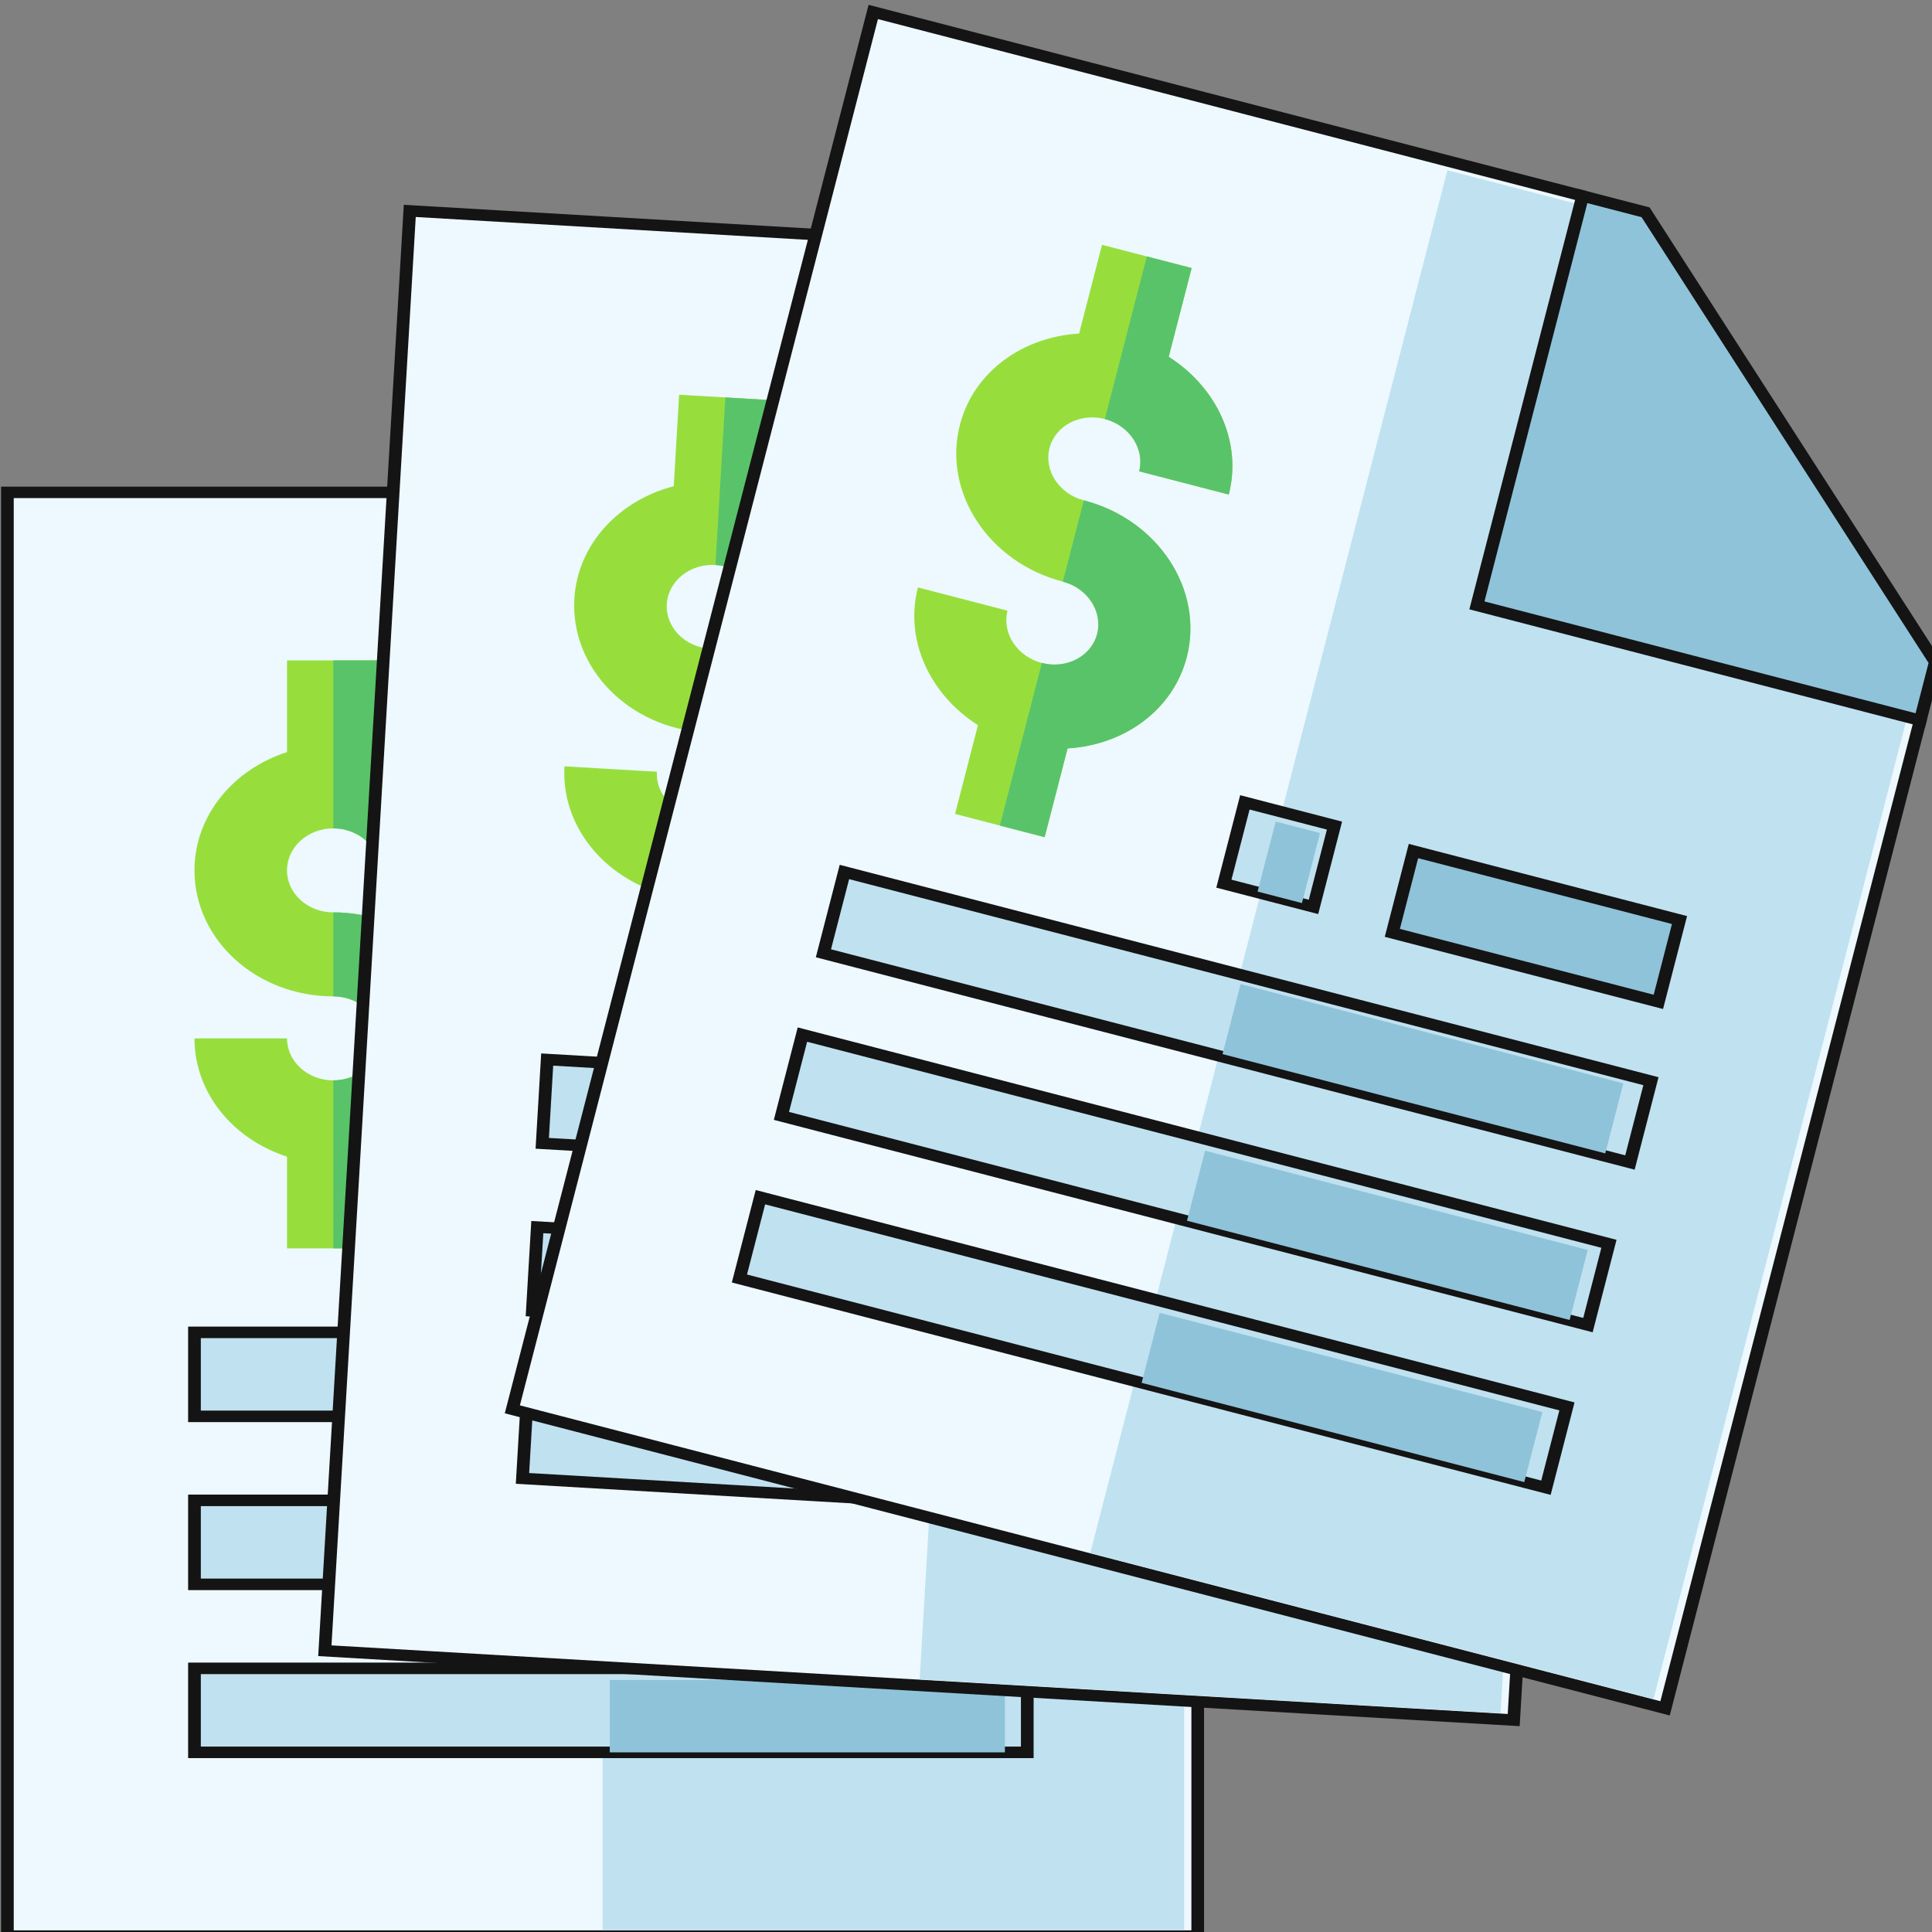 <?xml version="1.0" encoding="UTF-8" standalone="no"?>
<svg
   xmlns:dc="http://purl.org/dc/elements/1.1/"
   xmlns:cc="http://creativecommons.org/ns#"
   xmlns:rdf="http://www.w3.org/1999/02/22-rdf-syntax-ns#"
   xmlns:svg="http://www.w3.org/2000/svg"
   xmlns="http://www.w3.org/2000/svg"
   xmlns:sodipodi="http://sodipodi.sourceforge.net/DTD/sodipodi-0.dtd"
   xmlns:inkscape="http://www.inkscape.org/namespaces/inkscape"
   width="1em"
   height="1em"
   viewBox="0 0 16 16"
   class="bi bi-alarm"
   fill="currentColor"
   version="1.1"
   id="svg6797"
   sodipodi:docname="impuesto_list.svg"
   inkscape:version="0.92.3 (2405546, 2018-03-11)">
  <rect x="0" y="0" width="16" height="16" fill="#808080" stroke="none"/>
  <defs
     id="defs6801">
	
	
	
	
	
	
	
	
	
	
	
	
	
	
	
	
	
	
	
</defs>
  <sodipodi:namedview
     pagecolor="#ffffff"
     bordercolor="#666666"
     borderopacity="1"
     objecttolerance="10"
     gridtolerance="10"
     guidetolerance="10"
     inkscape:pageopacity="0"
     inkscape:pageshadow="2"
     inkscape:window-width="1600"
     inkscape:window-height="847"
     id="namedview6799"
     showgrid="true"
     inkscape:zoom="29.5"
     inkscape:cx="7.2052778"
     inkscape:cy="7.2661667"
     inkscape:window-x="-8"
     inkscape:window-y="-8"
     inkscape:window-maximized="1"
     inkscape:current-layer="svg6797"
     inkscape:snap-global="false"
     showguides="false">
    <inkscape:grid
       type="xygrid"
       id="grid8461" />
  </sodipodi:namedview>
  <g
     style="fill:#000000;stroke:#141414;stroke-width:4.519;stroke-miterlimit:4;stroke-dasharray:none;stroke-opacity:1"
     id="g7673"
     transform="matrix(0.021,0,0,0.023,0.06,0.018)" />
  <g
     style="fill:#000000;stroke:#141414;stroke-width:4.519;stroke-miterlimit:4;stroke-dasharray:none;stroke-opacity:1"
     id="g7675"
     transform="matrix(0.021,0,0,0.023,0.06,0.018)" />
  <g
     style="fill:#000000;stroke:#141414;stroke-width:4.519;stroke-miterlimit:4;stroke-dasharray:none;stroke-opacity:1"
     id="g7677"
     transform="matrix(0.021,0,0,0.023,0.06,0.018)" />
  <g
     style="fill:#000000;stroke:#141414;stroke-width:4.519;stroke-miterlimit:4;stroke-dasharray:none;stroke-opacity:1"
     id="g7679"
     transform="matrix(0.021,0,0,0.023,0.06,0.018)" />
  <g
     style="fill:#000000;stroke:#141414;stroke-width:4.519;stroke-miterlimit:4;stroke-dasharray:none;stroke-opacity:1"
     id="g7681"
     transform="matrix(0.021,0,0,0.023,0.06,0.018)" />
  <g
     style="fill:#000000;stroke:#141414;stroke-width:4.519;stroke-miterlimit:4;stroke-dasharray:none;stroke-opacity:1"
     id="g7683"
     transform="matrix(0.021,0,0,0.023,0.06,0.018)" />
  <g
     style="fill:#000000;stroke:#141414;stroke-width:4.519;stroke-miterlimit:4;stroke-dasharray:none;stroke-opacity:1"
     id="g7685"
     transform="matrix(0.021,0,0,0.023,0.06,0.018)" />
  <g
     style="fill:#000000;stroke:#141414;stroke-width:4.519;stroke-miterlimit:4;stroke-dasharray:none;stroke-opacity:1"
     id="g7687"
     transform="matrix(0.021,0,0,0.023,0.06,0.018)" />
  <g
     style="fill:#000000;stroke:#141414;stroke-width:4.519;stroke-miterlimit:4;stroke-dasharray:none;stroke-opacity:1"
     id="g7689"
     transform="matrix(0.021,0,0,0.023,0.06,0.018)" />
  <g
     style="fill:#000000;stroke:#141414;stroke-width:4.519;stroke-miterlimit:4;stroke-dasharray:none;stroke-opacity:1"
     id="g7691"
     transform="matrix(0.021,0,0,0.023,0.06,0.018)" />
  <g
     style="fill:#000000;stroke:#141414;stroke-width:4.519;stroke-miterlimit:4;stroke-dasharray:none;stroke-opacity:1"
     id="g7693"
     transform="matrix(0.021,0,0,0.023,0.06,0.018)" />
  <g
     style="fill:#000000;stroke:#141414;stroke-width:4.519;stroke-miterlimit:4;stroke-dasharray:none;stroke-opacity:1"
     id="g7695"
     transform="matrix(0.021,0,0,0.023,0.06,0.018)" />
  <g
     style="fill:#000000;stroke:#141414;stroke-width:4.519;stroke-miterlimit:4;stroke-dasharray:none;stroke-opacity:1"
     id="g7697"
     transform="matrix(0.021,0,0,0.023,0.06,0.018)" />
  <g
     style="fill:#000000;stroke:#141414;stroke-width:4.519;stroke-miterlimit:4;stroke-dasharray:none;stroke-opacity:1"
     id="g7699"
     transform="matrix(0.021,0,0,0.023,0.06,0.018)" />
  <g
     style="fill:#000000;stroke:#141414;stroke-width:4.519;stroke-miterlimit:4;stroke-dasharray:none;stroke-opacity:1"
     id="g7701"
     transform="matrix(0.021,0,0,0.023,0.06,0.018)" />
  <g
     style="stroke:#141414;stroke-width:5.853;stroke-miterlimit:4;stroke-dasharray:none;stroke-opacity:1"
     id="g13006"
     transform="matrix(0.038,0,0,0.031,-1.62,0.032)">
</g>
  <g
     style="stroke:#141414;stroke-width:5.853;stroke-miterlimit:4;stroke-dasharray:none;stroke-opacity:1"
     id="g13008"
     transform="matrix(0.038,0,0,0.031,-1.62,0.032)">
</g>
  <g
     style="stroke:#141414;stroke-width:5.853;stroke-miterlimit:4;stroke-dasharray:none;stroke-opacity:1"
     id="g13010"
     transform="matrix(0.038,0,0,0.031,-1.62,0.032)">
</g>
  <g
     style="stroke:#141414;stroke-width:5.853;stroke-miterlimit:4;stroke-dasharray:none;stroke-opacity:1"
     id="g13012"
     transform="matrix(0.038,0,0,0.031,-1.62,0.032)">
</g>
  <g
     style="stroke:#141414;stroke-width:5.853;stroke-miterlimit:4;stroke-dasharray:none;stroke-opacity:1"
     id="g13014"
     transform="matrix(0.038,0,0,0.031,-1.62,0.032)">
</g>
  <g
     style="stroke:#141414;stroke-width:5.853;stroke-miterlimit:4;stroke-dasharray:none;stroke-opacity:1"
     id="g13016"
     transform="matrix(0.038,0,0,0.031,-1.62,0.032)">
</g>
  <g
     style="stroke:#141414;stroke-width:5.853;stroke-miterlimit:4;stroke-dasharray:none;stroke-opacity:1"
     id="g13018"
     transform="matrix(0.038,0,0,0.031,-1.62,0.032)">
</g>
  <g
     style="stroke:#141414;stroke-width:5.853;stroke-miterlimit:4;stroke-dasharray:none;stroke-opacity:1"
     id="g13020"
     transform="matrix(0.038,0,0,0.031,-1.62,0.032)">
</g>
  <g
     style="stroke:#141414;stroke-width:5.853;stroke-miterlimit:4;stroke-dasharray:none;stroke-opacity:1"
     id="g13022"
     transform="matrix(0.038,0,0,0.031,-1.62,0.032)">
</g>
  <g
     style="stroke:#141414;stroke-width:5.853;stroke-miterlimit:4;stroke-dasharray:none;stroke-opacity:1"
     id="g13024"
     transform="matrix(0.038,0,0,0.031,-1.62,0.032)">
</g>
  <g
     style="stroke:#141414;stroke-width:5.853;stroke-miterlimit:4;stroke-dasharray:none;stroke-opacity:1"
     id="g13026"
     transform="matrix(0.038,0,0,0.031,-1.62,0.032)">
</g>
  <g
     style="stroke:#141414;stroke-width:5.853;stroke-miterlimit:4;stroke-dasharray:none;stroke-opacity:1"
     id="g13028"
     transform="matrix(0.038,0,0,0.031,-1.62,0.032)">
</g>
  <g
     style="stroke:#141414;stroke-width:5.853;stroke-miterlimit:4;stroke-dasharray:none;stroke-opacity:1"
     id="g13030"
     transform="matrix(0.038,0,0,0.031,-1.62,0.032)">
</g>
  <g
     style="stroke:#141414;stroke-width:5.853;stroke-miterlimit:4;stroke-dasharray:none;stroke-opacity:1"
     id="g13032"
     transform="matrix(0.038,0,0,0.031,-1.62,0.032)">
</g>
  <g
     style="stroke:#141414;stroke-width:5.853;stroke-miterlimit:4;stroke-dasharray:none;stroke-opacity:1"
     id="g13034"
     transform="matrix(0.038,0,0,0.031,-1.62,0.032)">
</g>
  <g
     style="stroke-width:30.243"
     id="g13263"
     transform="matrix(0.035,0,0,0.031,-0.926,-0.005)">
</g>
  <g
     style="stroke-width:30.243"
     id="g13265"
     transform="matrix(0.035,0,0,0.031,-0.926,-0.005)">
</g>
  <g
     style="stroke-width:30.243"
     id="g13267"
     transform="matrix(0.035,0,0,0.031,-0.926,-0.005)">
</g>
  <g
     style="stroke-width:30.243"
     id="g13269"
     transform="matrix(0.035,0,0,0.031,-0.926,-0.005)">
</g>
  <g
     style="stroke-width:30.243"
     id="g13271"
     transform="matrix(0.035,0,0,0.031,-0.926,-0.005)">
</g>
  <g
     style="stroke-width:30.243"
     id="g13273"
     transform="matrix(0.035,0,0,0.031,-0.926,-0.005)">
</g>
  <g
     style="stroke-width:30.243"
     id="g13275"
     transform="matrix(0.035,0,0,0.031,-0.926,-0.005)">
</g>
  <g
     style="stroke-width:30.243"
     id="g13277"
     transform="matrix(0.035,0,0,0.031,-0.926,-0.005)">
</g>
  <g
     style="stroke-width:30.243"
     id="g13279"
     transform="matrix(0.035,0,0,0.031,-0.926,-0.005)">
</g>
  <g
     style="stroke-width:30.243"
     id="g13281"
     transform="matrix(0.035,0,0,0.031,-0.926,-0.005)">
</g>
  <g
     style="stroke-width:30.243"
     id="g13283"
     transform="matrix(0.035,0,0,0.031,-0.926,-0.005)">
</g>
  <g
     style="stroke-width:30.243"
     id="g13285"
     transform="matrix(0.035,0,0,0.031,-0.926,-0.005)">
</g>
  <g
     style="stroke-width:30.243"
     id="g13287"
     transform="matrix(0.035,0,0,0.031,-0.926,-0.005)">
</g>
  <g
     style="stroke-width:30.243"
     id="g13289"
     transform="matrix(0.035,0,0,0.031,-0.926,-0.005)">
</g>
  <g
     style="stroke-width:30.243"
     id="g13291"
     transform="matrix(0.035,0,0,0.031,-0.926,-0.005)">
</g>
  <g
     id="g14593"
     transform="translate(-22.378,-19.01)">
</g>
  <g
     id="g14595"
     transform="translate(-22.378,-19.01)">
</g>
  <g
     id="g14597"
     transform="translate(-22.378,-19.01)">
</g>
  <g
     id="g14599"
     transform="translate(-22.378,-19.01)">
</g>
  <g
     id="g14601"
     transform="translate(-22.378,-19.01)">
</g>
  <g
     id="g14603"
     transform="translate(-22.378,-19.01)">
</g>
  <g
     id="g14605"
     transform="translate(-22.378,-19.01)">
</g>
  <g
     id="g14607"
     transform="translate(-22.378,-19.01)">
</g>
  <g
     id="g14609"
     transform="translate(-22.378,-19.01)">
</g>
  <g
     id="g14611"
     transform="translate(-22.378,-19.01)">
</g>
  <g
     id="g14613"
     transform="translate(-22.378,-19.01)">
</g>
  <g
     id="g14615"
     transform="translate(-22.378,-19.01)">
</g>
  <g
     id="g14617"
     transform="translate(-22.378,-19.01)">
</g>
  <g
     id="g14619"
     transform="translate(-22.378,-19.01)">
</g>
  <g
     id="g14621"
     transform="translate(-22.378,-19.01)">
</g>
  <g
     style="stroke-width:30.97"
     id="g21244"
     transform="matrix(0.034,0,0,0.03,0.01,3.404)">
</g>
  <g
     style="stroke-width:30.97"
     id="g21246"
     transform="matrix(0.034,0,0,0.03,0.01,3.404)">
</g>
  <g
     style="stroke-width:30.97"
     id="g21248"
     transform="matrix(0.034,0,0,0.03,0.01,3.404)">
</g>
  <g
     style="stroke-width:30.97"
     id="g21250"
     transform="matrix(0.034,0,0,0.03,0.01,3.404)">
</g>
  <g
     style="stroke-width:30.97"
     id="g21252"
     transform="matrix(0.034,0,0,0.03,0.01,3.404)">
</g>
  <g
     style="stroke-width:30.97"
     id="g21254"
     transform="matrix(0.034,0,0,0.03,0.01,3.404)">
</g>
  <g
     style="stroke-width:30.97"
     id="g21256"
     transform="matrix(0.034,0,0,0.03,0.01,3.404)">
</g>
  <g
     style="stroke-width:30.97"
     id="g21258"
     transform="matrix(0.034,0,0,0.03,0.01,3.404)">
</g>
  <g
     style="stroke-width:30.97"
     id="g21260"
     transform="matrix(0.034,0,0,0.03,0.01,3.404)">
</g>
  <g
     style="stroke-width:30.97"
     id="g21262"
     transform="matrix(0.034,0,0,0.03,0.01,3.404)">
</g>
  <g
     style="stroke-width:30.97"
     id="g21264"
     transform="matrix(0.034,0,0,0.03,0.01,3.404)">
</g>
  <g
     style="stroke-width:30.97"
     id="g21266"
     transform="matrix(0.034,0,0,0.03,0.01,3.404)">
</g>
  <g
     style="stroke-width:30.97"
     id="g21268"
     transform="matrix(0.034,0,0,0.03,0.01,3.404)">
</g>
  <g
     style="stroke-width:30.97"
     id="g21270"
     transform="matrix(0.034,0,0,0.03,0.01,3.404)">
</g>
  <g
     style="stroke-width:30.97"
     id="g21272"
     transform="matrix(0.034,0,0,0.03,0.01,3.404)">
</g>
  <g
     id="g21728"
     transform="matrix(0.824,0,0,0.748,-0.297,4.121)"
     style="stroke-width:1.274">
    <path
       style="fill:#edf9ff;stroke:#141414;stroke-width:0.127;stroke-miterlimit:4;stroke-dasharray:none;stroke-opacity:1"
       inkscape:connector-curvature="0"
       d="M 7.797,-0.058 H 0.435 V 15.926 H 12.398 V 4.625 Z"
       id="path2" />
    <path
       style="fill:#c0e1f0;stroke:none;stroke-width:0.127;stroke-miterlimit:4;stroke-dasharray:none;stroke-opacity:1"
       inkscape:connector-curvature="0"
       d="M 12.262,4.677 V 15.859 H 6.417 V 0.043 h 1.349 z"
       id="path4" />
    <path
       style="fill:#8fc3d9;stroke:#141414;stroke-width:0.127;stroke-miterlimit:4;stroke-dasharray:none;stroke-opacity:1"
       inkscape:connector-curvature="0"
       d="M 7.797,7.435 H 10.558 V 8.371 H 7.797 Z"
       id="path6" />
    <path
       style="fill:#8fc3d9;stroke:#141414;stroke-width:0.127;stroke-miterlimit:4;stroke-dasharray:none;stroke-opacity:1"
       inkscape:connector-curvature="0"
       d="M 12.398,3.96 V 4.625 H 7.797 V -0.058 H 8.45 Z"
       id="path8" />
    <g
       transform="matrix(0.031,0,0,0.031,-1.436,-0.058)"
       id="g20"
       style="stroke:none;stroke-width:4.116;stroke-miterlimit:4;stroke-dasharray:none;stroke-opacity:1">
      <g
         id="g12"
         style="stroke:none;stroke-width:4.116;stroke-miterlimit:4;stroke-dasharray:none;stroke-opacity:1">
        <path
           style="fill:#97de3d;stroke:none;stroke-width:4.116;stroke-miterlimit:4;stroke-dasharray:none;stroke-opacity:1"
           inkscape:connector-curvature="0"
           d="m 166,150 c -8.276,0 -15,-6.724 -15,-15 0,-8.276 6.724,-15 15,-15 8.276,0 15,6.724 15,15 h 30 C 211,115.435 198.437,98.952 181,92.754 V 60 h -15 -15 v 32.754 c -17.437,6.198 -30,22.681 -30,42.246 0,24.853 20.147,45 45,45 8.276,0 15,6.724 15,15 0,8.276 -6.724,15 -15,15 -8.276,0 -15,-6.724 -15,-15 h -30 c 0,19.565 12.563,36.048 30,42.246 V 270 h 15 15 v -32.754 c 17.437,-6.198 30,-22.681 30,-42.246 0,-24.853 -20.147,-45 -45,-45 z"
           id="path10" />
      </g>
      <g
         style="fill:#59c36a;stroke:none;stroke-width:4.116;stroke-miterlimit:4;stroke-dasharray:none;stroke-opacity:1"
         id="g18">
        <path
           inkscape:connector-curvature="0"
           d="m 181,237.246 c 17.437,-6.198 30,-22.681 30,-42.246 0,-24.853 -20.147,-45 -45,-45 v 30 c 8.276,0 15,6.724 15,15 0,8.276 -6.724,15 -15,15 v 60 h 15 z"
           id="path14"
           style="stroke:none;stroke-width:4.116;stroke-miterlimit:4;stroke-dasharray:none;stroke-opacity:1" />
        <path
           inkscape:connector-curvature="0"
           d="m 181,135 h 30 C 211,115.435 198.437,98.952 181,92.754 V 60 h -15 v 60 c 8.276,0 15,6.724 15,15 z"
           id="path16"
           style="stroke:none;stroke-width:4.116;stroke-miterlimit:4;stroke-dasharray:none;stroke-opacity:1" />
      </g>
    </g>
    <g
       transform="matrix(0.031,0,0,0.031,-1.436,-0.058)"
       style="fill:#c0e1f0;stroke:#141414;stroke-width:4.116;stroke-miterlimit:4;stroke-dasharray:none;stroke-opacity:1"
       id="g30">
      <path
         inkscape:connector-curvature="0"
         d="m 121,300 h 270 v 30 H 121 Z"
         id="path22"
         style="stroke:#141414;stroke-width:4.116;stroke-miterlimit:4;stroke-dasharray:none;stroke-opacity:1" />
      <path
         inkscape:connector-curvature="0"
         d="m 121,360 h 270 v 30 H 121 Z"
         id="path24"
         style="stroke:#141414;stroke-width:4.116;stroke-miterlimit:4;stroke-dasharray:none;stroke-opacity:1" />
      <path
         inkscape:connector-curvature="0"
         d="m 121,420 h 270 v 30 H 121 Z"
         id="path26"
         style="stroke:#141414;stroke-width:4.116;stroke-miterlimit:4;stroke-dasharray:none;stroke-opacity:1" />
      <path
         inkscape:connector-curvature="0"
         d="m 241,240 h 30 v 30 h -30 z"
         id="path28"
         style="stroke:#141414;stroke-width:4.116;stroke-miterlimit:4;stroke-dasharray:none;stroke-opacity:1" />
    </g>
    <path
       style="fill:#8fc3d9;stroke:none;stroke-width:0.127;stroke-miterlimit:4;stroke-dasharray:none;stroke-opacity:1"
       inkscape:connector-curvature="0"
       d="M 6.383,7.502 H 6.843 V 8.303 H 6.383 Z"
       id="path32" />
    <path
       style="fill:#8fc3d9;stroke:none;stroke-width:0.127;stroke-miterlimit:4;stroke-dasharray:none;stroke-opacity:1"
       inkscape:connector-curvature="0"
       d="M 6.45,9.342 H 10.422 V 10.143 H 6.45 Z"
       id="path34" />
    <path
       style="fill:#8fc3d9;stroke:none;stroke-width:0.127;stroke-miterlimit:4;stroke-dasharray:none;stroke-opacity:1"
       inkscape:connector-curvature="0"
       d="m 6.523,11.227 h 3.971 v 0.801 H 6.523 Z"
       id="path34-7" />
    <path
       style="fill:#8fc3d9;stroke:none;stroke-width:0.127;stroke-miterlimit:4;stroke-dasharray:none;stroke-opacity:1"
       inkscape:connector-curvature="0"
       d="m 6.489,13.091 h 3.971 v 0.801 H 6.489 Z"
       id="path34-6" />
  </g>
  <g
     id="g21728-2"
     transform="matrix(0.823,0.048,-0.044,0.746,3.033,1.769)"
     style="stroke-width:1.274">
    <path
       style="fill:#edf9ff;stroke:#141414;stroke-width:0.127;stroke-miterlimit:4;stroke-dasharray:none;stroke-opacity:1"
       inkscape:connector-curvature="0"
       d="M 7.797,-0.058 H 0.435 V 15.926 H 12.398 V 4.625 Z"
       id="path2-6" />
    <path
       style="fill:#c0e1f0;stroke:none;stroke-width:0.127;stroke-miterlimit:4;stroke-dasharray:none;stroke-opacity:1"
       inkscape:connector-curvature="0"
       d="M 12.262,4.677 V 15.859 H 6.417 V 0.043 h 1.349 z"
       id="path4-7" />
    <path
       style="fill:#8fc3d9;stroke:#141414;stroke-width:0.127;stroke-miterlimit:4;stroke-dasharray:none;stroke-opacity:1"
       inkscape:connector-curvature="0"
       d="M 7.797,7.435 H 10.558 V 8.371 H 7.797 Z"
       id="path6-2" />
    <path
       style="fill:#8fc3d9;stroke:#141414;stroke-width:0.127;stroke-miterlimit:4;stroke-dasharray:none;stroke-opacity:1"
       inkscape:connector-curvature="0"
       d="M 12.398,3.96 V 4.625 H 7.797 V -0.058 H 8.45 Z"
       id="path8-9" />
    <g
       transform="matrix(0.031,0,0,0.031,-1.436,-0.058)"
       id="g20-0"
       style="stroke:none;stroke-width:4.116;stroke-miterlimit:4;stroke-dasharray:none;stroke-opacity:1">
      <g
         id="g12-9"
         style="stroke:none;stroke-width:4.116;stroke-miterlimit:4;stroke-dasharray:none;stroke-opacity:1">
        <path
           style="fill:#97de3d;stroke:none;stroke-width:4.116;stroke-miterlimit:4;stroke-dasharray:none;stroke-opacity:1"
           inkscape:connector-curvature="0"
           d="m 166,150 c -8.276,0 -15,-6.724 -15,-15 0,-8.276 6.724,-15 15,-15 8.276,0 15,6.724 15,15 h 30 C 211,115.435 198.437,98.952 181,92.754 V 60 h -15 -15 v 32.754 c -17.437,6.198 -30,22.681 -30,42.246 0,24.853 20.147,45 45,45 8.276,0 15,6.724 15,15 0,8.276 -6.724,15 -15,15 -8.276,0 -15,-6.724 -15,-15 h -30 c 0,19.565 12.563,36.048 30,42.246 V 270 h 15 15 v -32.754 c 17.437,-6.198 30,-22.681 30,-42.246 0,-24.853 -20.147,-45 -45,-45 z"
           id="path10-9" />
      </g>
      <g
         style="fill:#59c36a;stroke:none;stroke-width:4.116;stroke-miterlimit:4;stroke-dasharray:none;stroke-opacity:1"
         id="g18-9">
        <path
           inkscape:connector-curvature="0"
           d="m 181,237.246 c 17.437,-6.198 30,-22.681 30,-42.246 0,-24.853 -20.147,-45 -45,-45 v 30 c 8.276,0 15,6.724 15,15 0,8.276 -6.724,15 -15,15 v 60 h 15 z"
           id="path14-3"
           style="stroke:none;stroke-width:4.116;stroke-miterlimit:4;stroke-dasharray:none;stroke-opacity:1" />
        <path
           inkscape:connector-curvature="0"
           d="m 181,135 h 30 C 211,115.435 198.437,98.952 181,92.754 V 60 h -15 v 60 c 8.276,0 15,6.724 15,15 z"
           id="path16-1"
           style="stroke:none;stroke-width:4.116;stroke-miterlimit:4;stroke-dasharray:none;stroke-opacity:1" />
      </g>
    </g>
    <g
       transform="matrix(0.031,0,0,0.031,-1.436,-0.058)"
       style="fill:#c0e1f0;stroke:#141414;stroke-width:4.116;stroke-miterlimit:4;stroke-dasharray:none;stroke-opacity:1"
       id="g30-2">
      <path
         inkscape:connector-curvature="0"
         d="m 121,300 h 270 v 30 H 121 Z"
         id="path22-5"
         style="stroke:#141414;stroke-width:4.116;stroke-miterlimit:4;stroke-dasharray:none;stroke-opacity:1" />
      <path
         inkscape:connector-curvature="0"
         d="m 121,360 h 270 v 30 H 121 Z"
         id="path24-0"
         style="stroke:#141414;stroke-width:4.116;stroke-miterlimit:4;stroke-dasharray:none;stroke-opacity:1" />
      <path
         inkscape:connector-curvature="0"
         d="m 121,420 h 270 v 30 H 121 Z"
         id="path26-3"
         style="stroke:#141414;stroke-width:4.116;stroke-miterlimit:4;stroke-dasharray:none;stroke-opacity:1" />
      <path
         inkscape:connector-curvature="0"
         d="m 241,240 h 30 v 30 h -30 z"
         id="path28-9"
         style="stroke:#141414;stroke-width:4.116;stroke-miterlimit:4;stroke-dasharray:none;stroke-opacity:1" />
    </g>
    <path
       style="fill:#8fc3d9;stroke:none;stroke-width:0.127;stroke-miterlimit:4;stroke-dasharray:none;stroke-opacity:1"
       inkscape:connector-curvature="0"
       d="M 6.383,7.502 H 6.843 V 8.303 H 6.383 Z"
       id="path32-7" />
    <path
       style="fill:#8fc3d9;stroke:none;stroke-width:0.127;stroke-miterlimit:4;stroke-dasharray:none;stroke-opacity:1"
       inkscape:connector-curvature="0"
       d="M 6.45,9.342 H 10.422 V 10.143 H 6.45 Z"
       id="path34-5" />
    <path
       style="fill:#8fc3d9;stroke:none;stroke-width:0.127;stroke-miterlimit:4;stroke-dasharray:none;stroke-opacity:1"
       inkscape:connector-curvature="0"
       d="m 6.523,11.227 h 3.971 v 0.801 H 6.523 Z"
       id="path34-7-1" />
    <path
       style="fill:#8fc3d9;stroke:none;stroke-width:0.127;stroke-miterlimit:4;stroke-dasharray:none;stroke-opacity:1"
       inkscape:connector-curvature="0"
       d="m 6.489,13.091 h 3.971 v 0.801 H 6.489 Z"
       id="path34-6-4" />
  </g>
  <g
     id="g21728-9"
     transform="matrix(0.798,0.207,-0.187,0.724,6.874,0.051)"
     style="stroke-width:1.274">
    <path
       style="fill:#edf9ff;stroke:#141414;stroke-width:0.127;stroke-miterlimit:4;stroke-dasharray:none;stroke-opacity:1"
       inkscape:connector-curvature="0"
       d="M 7.797,-0.058 H 0.435 V 15.926 H 12.398 V 4.625 Z"
       id="path2-0" />
    <path
       style="fill:#c0e1f0;stroke:none;stroke-width:0.127;stroke-miterlimit:4;stroke-dasharray:none;stroke-opacity:1"
       inkscape:connector-curvature="0"
       d="M 12.262,4.677 V 15.859 H 6.417 V 0.043 h 1.349 z"
       id="path4-1" />
    <path
       style="fill:#8fc3d9;stroke:#141414;stroke-width:0.127;stroke-miterlimit:4;stroke-dasharray:none;stroke-opacity:1"
       inkscape:connector-curvature="0"
       d="M 7.797,7.435 H 10.558 V 8.371 H 7.797 Z"
       id="path6-4" />
    <path
       style="fill:#8fc3d9;stroke:#141414;stroke-width:0.127;stroke-miterlimit:4;stroke-dasharray:none;stroke-opacity:1"
       inkscape:connector-curvature="0"
       d="M 12.398,3.96 V 4.625 H 7.797 V -0.058 H 8.45 Z"
       id="path8-3" />
    <g
       transform="matrix(0.031,0,0,0.031,-1.436,-0.058)"
       id="g20-2"
       style="stroke:none;stroke-width:4.116;stroke-miterlimit:4;stroke-dasharray:none;stroke-opacity:1">
      <g
         id="g12-1"
         style="stroke:none;stroke-width:4.116;stroke-miterlimit:4;stroke-dasharray:none;stroke-opacity:1">
        <path
           style="fill:#97de3d;stroke:none;stroke-width:4.116;stroke-miterlimit:4;stroke-dasharray:none;stroke-opacity:1"
           inkscape:connector-curvature="0"
           d="m 166,150 c -8.276,0 -15,-6.724 -15,-15 0,-8.276 6.724,-15 15,-15 8.276,0 15,6.724 15,15 h 30 C 211,115.435 198.437,98.952 181,92.754 V 60 h -15 -15 v 32.754 c -17.437,6.198 -30,22.681 -30,42.246 0,24.853 20.147,45 45,45 8.276,0 15,6.724 15,15 0,8.276 -6.724,15 -15,15 -8.276,0 -15,-6.724 -15,-15 h -30 c 0,19.565 12.563,36.048 30,42.246 V 270 h 15 15 v -32.754 c 17.437,-6.198 30,-22.681 30,-42.246 0,-24.853 -20.147,-45 -45,-45 z"
           id="path10-4" />
      </g>
      <g
         style="fill:#59c36a;stroke:none;stroke-width:4.116;stroke-miterlimit:4;stroke-dasharray:none;stroke-opacity:1"
         id="g18-8">
        <path
           inkscape:connector-curvature="0"
           d="m 181,237.246 c 17.437,-6.198 30,-22.681 30,-42.246 0,-24.853 -20.147,-45 -45,-45 v 30 c 8.276,0 15,6.724 15,15 0,8.276 -6.724,15 -15,15 v 60 h 15 z"
           id="path14-2"
           style="stroke:none;stroke-width:4.116;stroke-miterlimit:4;stroke-dasharray:none;stroke-opacity:1" />
        <path
           inkscape:connector-curvature="0"
           d="m 181,135 h 30 C 211,115.435 198.437,98.952 181,92.754 V 60 h -15 v 60 c 8.276,0 15,6.724 15,15 z"
           id="path16-6"
           style="stroke:none;stroke-width:4.116;stroke-miterlimit:4;stroke-dasharray:none;stroke-opacity:1" />
      </g>
    </g>
    <g
       transform="matrix(0.031,0,0,0.031,-1.436,-0.058)"
       style="fill:#c0e1f0;stroke:#141414;stroke-width:4.116;stroke-miterlimit:4;stroke-dasharray:none;stroke-opacity:1"
       id="g30-8">
      <path
         inkscape:connector-curvature="0"
         d="m 121,300 h 270 v 30 H 121 Z"
         id="path22-8"
         style="stroke:#141414;stroke-width:4.116;stroke-miterlimit:4;stroke-dasharray:none;stroke-opacity:1" />
      <path
         inkscape:connector-curvature="0"
         d="m 121,360 h 270 v 30 H 121 Z"
         id="path24-4"
         style="stroke:#141414;stroke-width:4.116;stroke-miterlimit:4;stroke-dasharray:none;stroke-opacity:1" />
      <path
         inkscape:connector-curvature="0"
         d="m 121,420 h 270 v 30 H 121 Z"
         id="path26-7"
         style="stroke:#141414;stroke-width:4.116;stroke-miterlimit:4;stroke-dasharray:none;stroke-opacity:1" />
      <path
         inkscape:connector-curvature="0"
         d="m 241,240 h 30 v 30 h -30 z"
         id="path28-6"
         style="stroke:#141414;stroke-width:4.116;stroke-miterlimit:4;stroke-dasharray:none;stroke-opacity:1" />
    </g>
    <path
       style="fill:#8fc3d9;stroke:none;stroke-width:0.127;stroke-miterlimit:4;stroke-dasharray:none;stroke-opacity:1"
       inkscape:connector-curvature="0"
       d="M 6.383,7.502 H 6.843 V 8.303 H 6.383 Z"
       id="path32-1" />
    <path
       style="fill:#8fc3d9;stroke:none;stroke-width:0.127;stroke-miterlimit:4;stroke-dasharray:none;stroke-opacity:1"
       inkscape:connector-curvature="0"
       d="M 6.45,9.342 H 10.422 V 10.143 H 6.45 Z"
       id="path34-67" />
    <path
       style="fill:#8fc3d9;stroke:none;stroke-width:0.127;stroke-miterlimit:4;stroke-dasharray:none;stroke-opacity:1"
       inkscape:connector-curvature="0"
       d="m 6.523,11.227 h 3.971 v 0.801 H 6.523 Z"
       id="path34-7-0" />
    <path
       style="fill:#8fc3d9;stroke:none;stroke-width:0.127;stroke-miterlimit:4;stroke-dasharray:none;stroke-opacity:1"
       inkscape:connector-curvature="0"
       d="m 6.489,13.091 h 3.971 v 0.801 H 6.489 Z"
       id="path34-6-49" />
  </g>
</svg>
